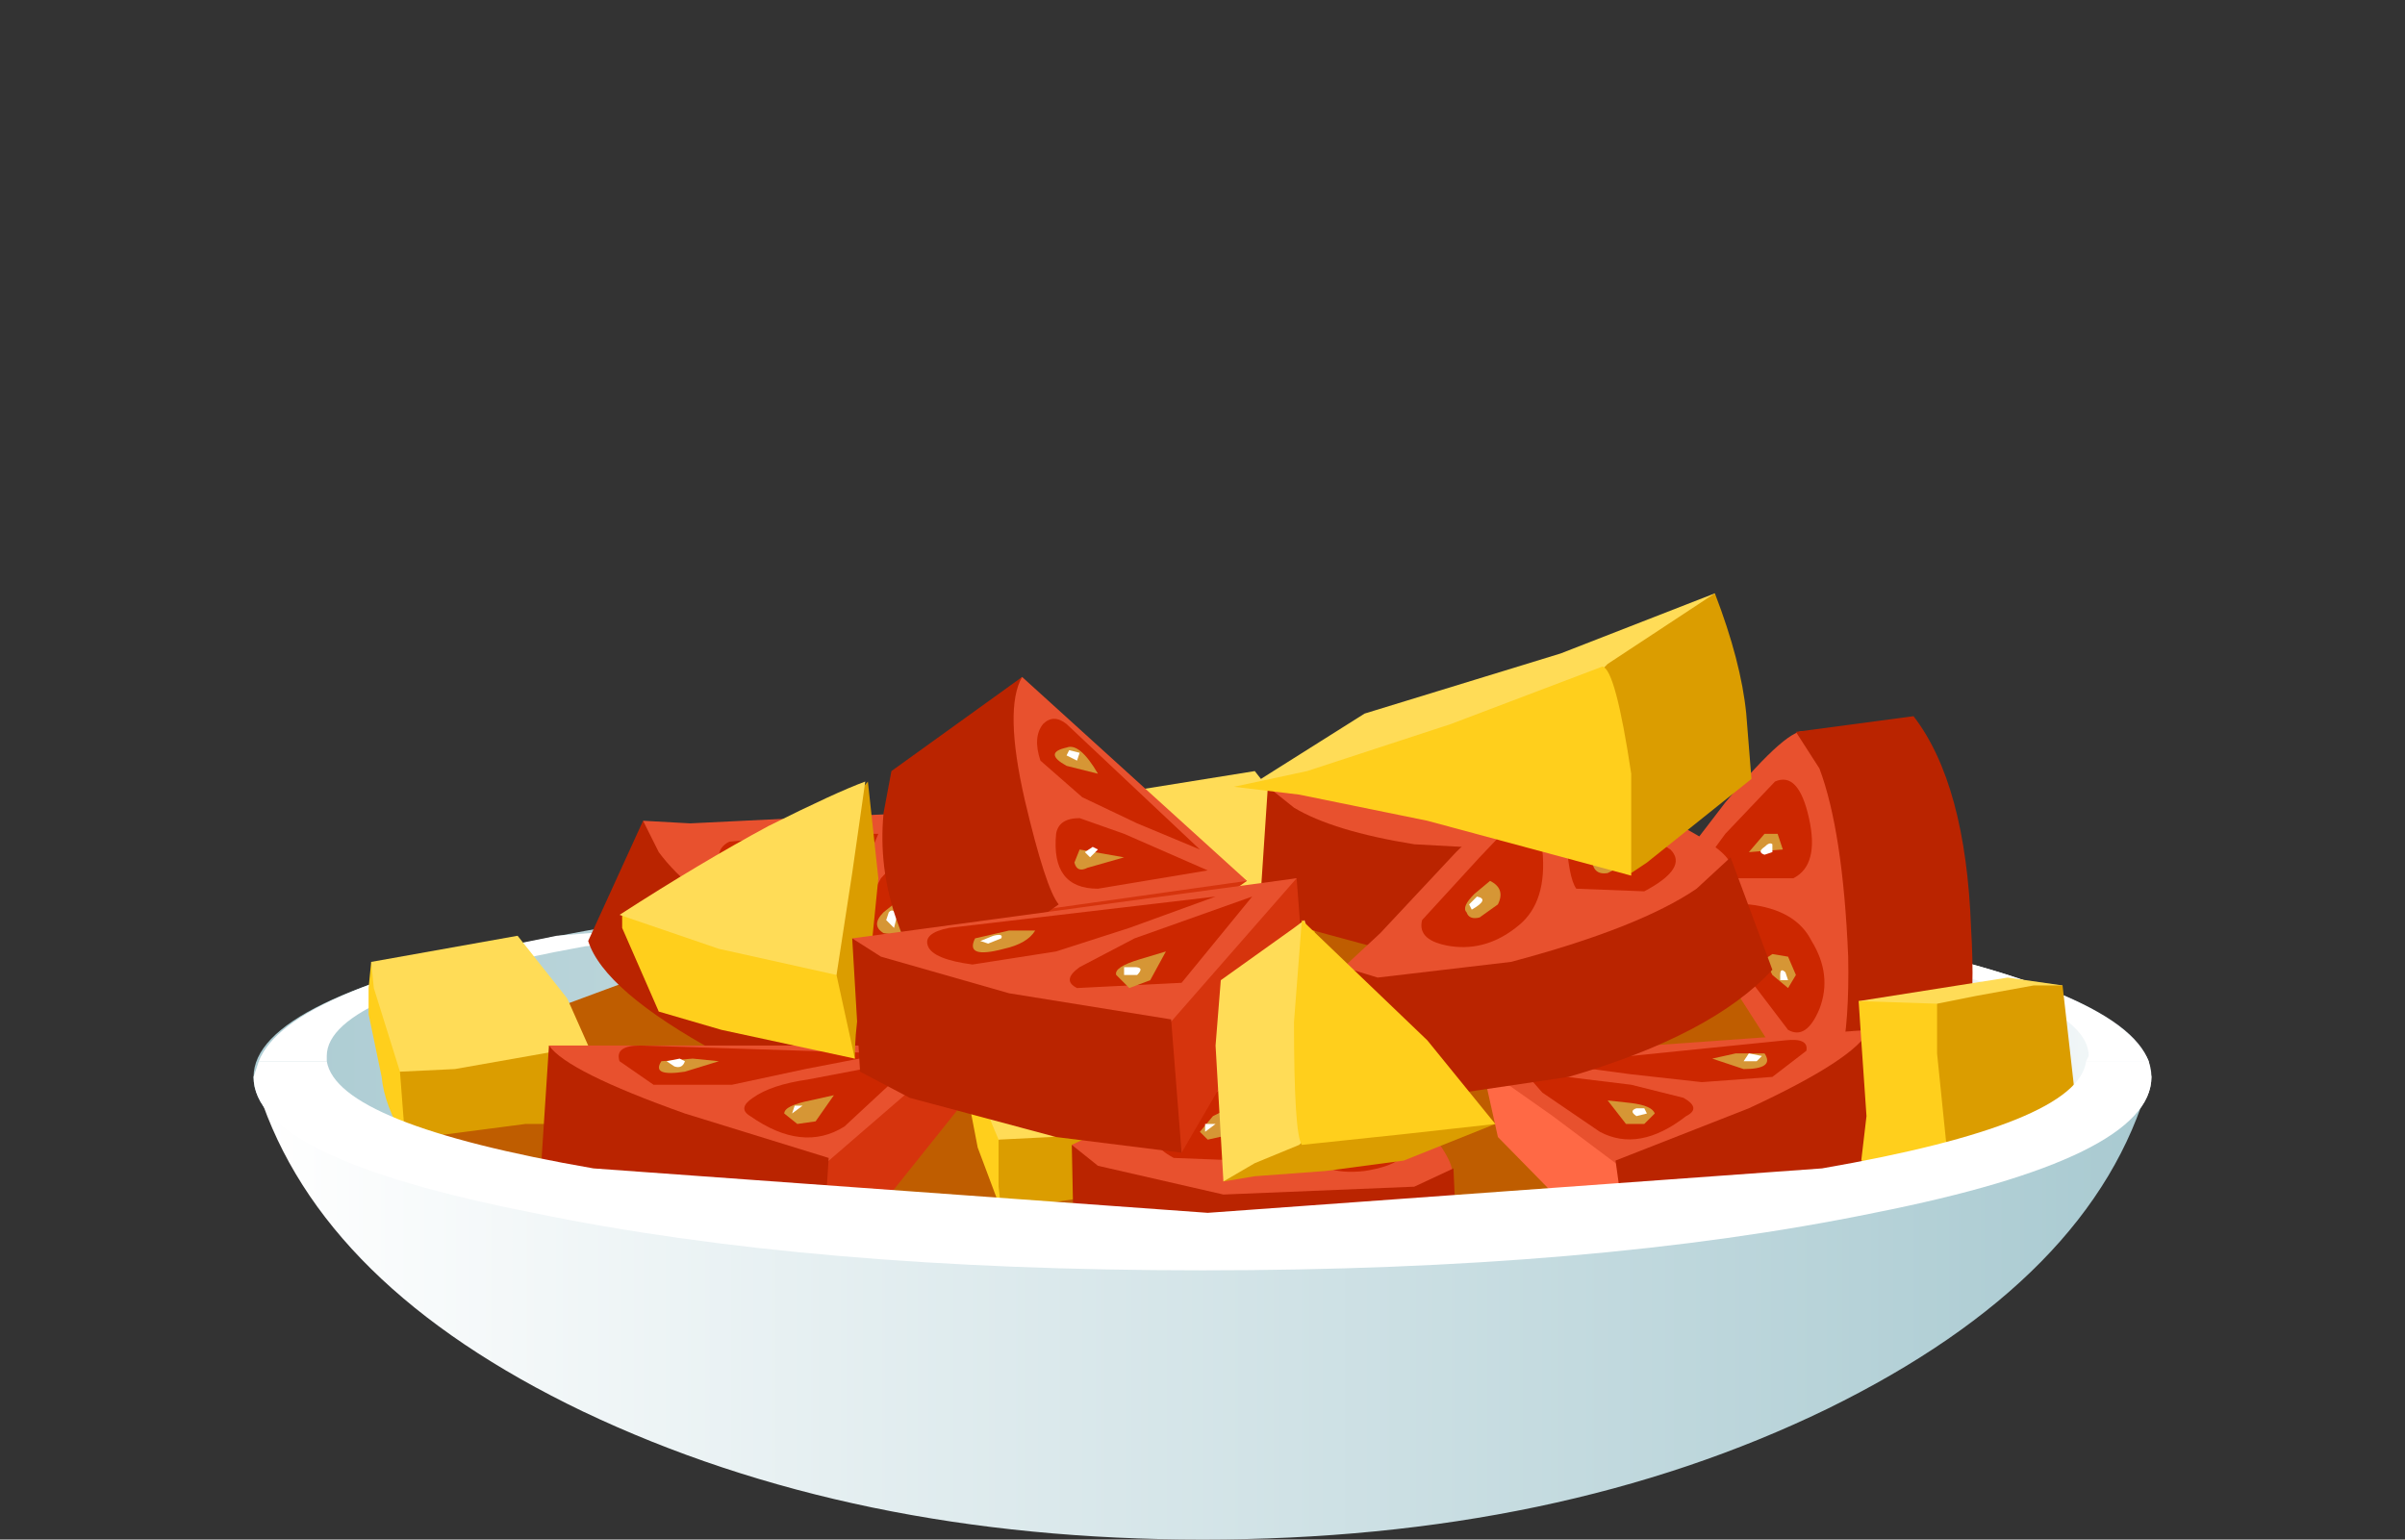 <?xml version="1.0" encoding="UTF-8" standalone="no"?>
<svg xmlns:xlink="http://www.w3.org/1999/xlink" height="29.45px" width="46.0px" xmlns="http://www.w3.org/2000/svg">
  <rect width="100%" height="100%" fill="#333333" stroke="none"/>
  <g transform="matrix(1.0, 0.0, 0.0, 1.0, 0.0, 0.0)">
    <use height="18.1" transform="matrix(1.0, 0.0, 0.0, 1.0, 4.85, 11.35)" width="36.3" xlink:href="#sprite0"/>
  </g>
  <defs>
    <g id="sprite0" transform="matrix(1.0, 0.0, 0.0, 1.0, 0.0, 0.0)">
      <use height="18.1" transform="matrix(1.0, 0.0, 0.0, 1.0, 0.0, 0.0)" width="36.3" xlink:href="#shape0"/>
    </g>
    <g id="shape0" transform="matrix(1.0, 0.0, 0.0, 1.0, 0.0, 0.0)">
      <path d="M36.3 9.25 Q36.3 10.8 31.0 11.85 25.65 12.95 18.15 12.95 10.65 12.95 5.35 11.85 0.0 10.8 0.0 9.25 0.0 7.75 5.35 6.65 10.65 5.55 18.15 5.55 25.65 5.55 31.0 6.65 36.3 7.75 36.3 9.25" fill="url(#gradient0)" fill-rule="evenodd" stroke="none"/>
      <path d="M36.25 8.95 L35.05 8.95 35.1 8.85 Q35.1 7.65 30.15 6.75 L18.25 5.9 6.35 6.75 Q1.4 7.65 1.4 8.85 L1.4 8.95 0.1 8.95 Q0.65 7.55 5.8 6.55 L18.15 5.55 30.5 6.55 Q35.65 7.55 36.25 8.95" fill="#ffffff" fill-rule="evenodd" stroke="none"/>
      <path d="M32.0 12.05 L26.65 13.0 20.65 13.8 2.85 11.5 3.5 9.3 5.1 8.3 6.0 7.85 7.35 7.35 8.65 7.1 10.25 6.8 16.75 6.4 19.3 6.1 Q21.35 5.85 21.8 6.1 22.25 6.4 23.45 6.7 L24.8 7.05 27.7 6.8 28.3 6.85 Q28.95 7.0 29.05 7.2 29.2 7.55 31.45 8.65 L32.25 9.4 32.95 10.25 32.7 11.15 32.0 12.05" fill="#bf5d00" fill-rule="evenodd" stroke="none"/>
      <path d="M15.3 10.7 L14.3 11.8 13.85 10.6 13.6 9.3 13.6 8.8 13.7 8.35 15.05 9.15 15.3 10.7" fill="#ffcf1c" fill-rule="evenodd" stroke="none"/>
      <path d="M15.55 9.65 L17.8 9.95 Q17.95 10.15 17.5 11.45 L16.6 11.45 14.3 11.8 14.25 11.35 14.25 10.45 15.55 9.65" fill="#db9d00" fill-rule="evenodd" stroke="none"/>
      <path d="M16.45 7.9 L17.4 9.0 17.8 9.95 15.25 10.4 14.25 10.45 Q13.75 9.3 13.75 8.8 L13.7 8.35 16.45 7.9" fill="#ffdc57" fill-rule="evenodd" stroke="none"/>
      <path d="M18.0 6.2 L16.95 7.3 Q16.6 6.6 16.55 6.1 L16.3 4.85 16.3 4.35 16.35 3.85 17.7 4.7 18.0 6.2" fill="#ffcf1c" fill-rule="evenodd" stroke="none"/>
      <path d="M18.2 5.2 L20.5 5.45 20.2 6.95 19.25 7.0 17.8 7.15 16.95 7.3 16.9 6.9 16.9 5.95 18.2 5.2" fill="#db9d00" fill-rule="evenodd" stroke="none"/>
      <path d="M19.15 3.4 L20.05 4.55 20.5 5.45 17.95 5.9 16.9 5.95 16.4 4.35 16.35 3.85 19.15 3.4" fill="#ffdc57" fill-rule="evenodd" stroke="none"/>
      <path d="M3.9 9.4 L2.9 10.45 Q2.5 9.8 2.45 9.25 L2.2 8.05 2.2 7.55 2.25 7.05 3.65 7.9 3.9 9.4" fill="#ffcf1c" fill-rule="evenodd" stroke="none"/>
      <path d="M2.9 10.45 L2.8 9.15 4.15 8.35 5.2 8.4 6.4 8.65 Q6.55 8.9 6.1 10.15 L5.2 10.15 2.9 10.45" fill="#db9d00" fill-rule="evenodd" stroke="none"/>
      <path d="M5.05 6.55 L6.0 7.75 6.4 8.65 3.85 9.1 2.8 9.15 2.3 7.55 2.25 7.05 5.05 6.55" fill="#ffdc57" fill-rule="evenodd" stroke="none"/>
      <path d="M9.55 6.95 L7.7 5.4 7.45 4.35 8.35 4.4 10.4 4.3 12.7 4.2 Q14.2 7.75 13.75 8.05 13.3 8.35 9.55 6.95" fill="#e8512e" fill-rule="evenodd" stroke="none"/>
      <path d="M7.45 4.35 L7.75 4.95 Q8.3 5.7 9.65 6.5 11.75 7.65 13.0 7.9 L13.85 7.9 12.95 9.95 Q11.3 10.1 8.9 8.8 6.7 7.6 6.4 6.65 L7.45 4.35" fill="#ba2400" fill-rule="evenodd" stroke="none"/>
      <path d="M11.95 4.6 Q11.35 6.1 10.25 6.05 9.5 6.0 9.1 5.5 8.7 4.95 9.1 4.75 L10.65 4.6 11.95 4.6" fill="#cc2700" fill-rule="evenodd" stroke="none"/>
      <path d="M12.55 4.85 L12.9 5.65 13.2 7.0 Q13.15 7.5 12.3 7.2 11.4 6.9 11.5 6.35 L12.0 5.45 12.55 4.85" fill="#cc2700" fill-rule="evenodd" stroke="none"/>
      <path d="M10.45 5.05 Q10.55 5.4 10.25 5.5 L9.85 5.45 9.7 5.2 Q9.75 5.05 10.1 5.05 L10.45 5.05" fill="#d69635" fill-rule="evenodd" stroke="none"/>
      <path d="M12.3 5.9 L12.5 6.35 12.4 6.55 12.05 6.5 Q11.8 6.35 12.05 6.1 L12.3 5.9" fill="#d69635" fill-rule="evenodd" stroke="none"/>
      <path d="M12.15 6.1 Q12.25 6.0 12.3 6.2 L12.25 6.4 12.1 6.25 12.15 6.1" fill="#ffffff" fill-rule="evenodd" stroke="none"/>
      <path d="M10.05 5.2 L9.85 5.25 9.9 5.15 10.05 5.2" fill="#ffffff" fill-rule="evenodd" stroke="none"/>
      <path d="M22.3 5.2 L20.05 4.45 19.4 3.7 20.25 3.4 22.1 2.65 24.25 1.9 Q26.85 4.45 26.55 4.9 L22.3 5.2" fill="#e8512e" fill-rule="evenodd" stroke="none"/>
      <path d="M25.85 5.0 L26.65 4.75 26.5 6.75 22.3 7.0 19.9 6.35 19.25 5.95 19.4 3.7 19.9 4.1 Q20.65 4.55 22.2 4.8 L25.85 5.0" fill="#ba2400" fill-rule="evenodd" stroke="none"/>
      <path d="M23.65 2.45 L23.55 3.25 Q23.3 4.1 22.6 4.25 L21.35 4.1 Q20.8 3.8 21.05 3.5 L22.45 2.9 23.65 2.45" fill="#cc2700" fill-rule="evenodd" stroke="none"/>
      <path d="M24.3 2.5 L24.95 3.1 25.75 4.15 Q25.9 4.6 24.95 4.6 24.0 4.65 23.85 4.1 23.8 3.85 24.05 3.15 L24.3 2.5" fill="#cc2700" fill-rule="evenodd" stroke="none"/>
      <path d="M22.45 3.35 Q22.65 3.6 22.45 3.75 L22.0 3.85 21.85 3.7 22.15 3.45 22.45 3.35" fill="#d69635" fill-rule="evenodd" stroke="none"/>
      <path d="M24.5 3.45 L24.7 3.55 24.85 3.8 24.8 4.0 24.45 4.05 Q24.2 4.0 24.3 3.7 L24.5 3.45" fill="#d69635" fill-rule="evenodd" stroke="none"/>
      <path d="M24.4 3.7 Q24.5 3.55 24.55 3.7 L24.55 3.9 24.45 3.85 24.4 3.7" fill="#ffffff" fill-rule="evenodd" stroke="none"/>
      <path d="M22.15 3.55 Q22.45 3.7 21.95 3.7 21.9 3.65 22.0 3.55 L22.15 3.55" fill="#ffffff" fill-rule="evenodd" stroke="none"/>
      <path d="M30.6 9.15 L29.85 9.95 28.25 7.45 27.0 5.5 28.15 4.0 Q29.4 2.5 29.7 2.65 30.2 2.9 30.95 6.75 L30.6 9.15" fill="#e8512e" fill-rule="evenodd" stroke="none"/>
      <path d="M31.75 2.35 Q32.75 3.65 32.85 6.4 33.0 8.85 32.35 9.6 L29.85 9.95 Q30.55 9.4 30.5 6.95 30.4 4.55 29.95 3.35 L29.5 2.65 31.75 2.35" fill="#ba2400" fill-rule="evenodd" stroke="none"/>
      <path d="M27.7 5.95 L28.6 5.95 Q29.5 6.05 29.8 6.65 30.2 7.3 29.95 7.95 29.7 8.55 29.35 8.35 L28.4 7.1 27.7 5.95" fill="#cc2700" fill-rule="evenodd" stroke="none"/>
      <path d="M27.6 5.35 L28.15 4.6 29.1 3.6 Q29.55 3.4 29.75 4.3 29.95 5.2 29.45 5.45 L28.4 5.45 27.6 5.35" fill="#cc2700" fill-rule="evenodd" stroke="none"/>
      <path d="M28.9 7.0 L29.05 6.9 29.35 6.95 29.5 7.3 29.35 7.55 29.05 7.3 28.9 7.0" fill="#d69635" fill-rule="evenodd" stroke="none"/>
      <path d="M28.6 4.95 L28.9 4.6 29.15 4.6 29.25 4.9 28.6 4.95" fill="#d69635" fill-rule="evenodd" stroke="none"/>
      <path d="M28.9 5.0 Q28.75 4.95 28.9 4.85 29.0 4.75 29.05 4.8 L29.05 4.95 28.9 5.0" fill="#ffffff" fill-rule="evenodd" stroke="none"/>
      <path d="M29.2 7.3 Q29.2 7.15 29.3 7.25 L29.35 7.4 29.2 7.4 29.2 7.3" fill="#ffffff" fill-rule="evenodd" stroke="none"/>
      <path d="M28.3 9.25 L27.85 11.65 26.35 13.0 23.8 10.4 23.5 9.05 28.3 9.25" fill="#ff6945" fill-rule="evenodd" stroke="none"/>
      <path d="M30.9 8.35 L30.7 9.45 29.05 10.75 26.45 11.2 24.85 10.0 23.5 9.05 26.7 8.65 30.9 8.35" fill="#e8512e" fill-rule="evenodd" stroke="none"/>
      <path d="M31.25 10.55 Q30.4 11.5 28.3 12.3 L26.35 13.0 26.05 10.85 28.6 9.85 Q30.65 8.9 30.9 8.35 L31.25 10.55" fill="#ba2400" fill-rule="evenodd" stroke="none"/>
      <path d="M24.85 9.0 L29.3 8.55 Q29.75 8.5 29.7 8.75 L29.05 9.25 27.7 9.35 26.35 9.2 24.85 9.0" fill="#cc2700" fill-rule="evenodd" stroke="none"/>
      <path d="M24.3 9.15 L26.35 9.4 27.35 9.65 Q27.7 9.85 27.4 10.0 26.5 10.7 25.75 10.3 L24.65 9.55 24.3 9.15" fill="#cc2700" fill-rule="evenodd" stroke="none"/>
      <path d="M27.9 8.9 L28.35 8.8 28.9 8.8 Q29.1 9.1 28.5 9.1 L27.9 8.9" fill="#d69635" fill-rule="evenodd" stroke="none"/>
      <path d="M25.9 9.7 L26.35 9.75 Q26.75 9.8 26.8 9.95 L26.6 10.15 26.25 10.15 25.9 9.7" fill="#d69635" fill-rule="evenodd" stroke="none"/>
      <path d="M26.45 9.85 L26.6 9.85 26.65 9.95 26.45 10.0 Q26.3 9.9 26.45 9.85" fill="#ffffff" fill-rule="evenodd" stroke="none"/>
      <path d="M28.6 8.8 L28.85 8.85 28.75 8.95 28.5 8.95 28.6 8.8" fill="#ffffff" fill-rule="evenodd" stroke="none"/>
      <path d="M8.45 9.3 L13.55 8.65 13.45 9.9 10.85 13.15 9.15 11.85 8.45 9.3" fill="#d6340d" fill-rule="evenodd" stroke="none"/>
      <path d="M13.55 8.65 L10.6 11.2 7.75 10.95 5.95 9.75 5.65 8.65 13.55 8.65" fill="#e8512e" fill-rule="evenodd" stroke="none"/>
      <path d="M5.65 8.65 Q6.0 9.15 8.25 9.95 L11.0 10.8 10.85 13.15 8.75 12.55 Q6.45 11.85 5.5 10.95 L5.65 8.65" fill="#ba2400" fill-rule="evenodd" stroke="none"/>
      <path d="M12.1 8.8 L10.55 9.1 9.15 9.4 7.65 9.4 7.0 8.95 Q6.9 8.65 7.4 8.65 L12.1 8.8" fill="#cc2700" fill-rule="evenodd" stroke="none"/>
      <path d="M12.7 8.9 L11.3 10.2 Q10.5 10.7 9.5 10.0 9.25 9.85 9.55 9.65 9.9 9.4 10.6 9.3 L12.7 8.9" fill="#cc2700" fill-rule="evenodd" stroke="none"/>
      <path d="M8.9 8.95 L8.25 9.15 Q7.6 9.25 7.8 8.95 L8.4 8.9 8.9 8.95" fill="#d69635" fill-rule="evenodd" stroke="none"/>
      <path d="M11.1 9.6 L10.75 10.1 10.4 10.15 10.15 9.95 Q10.15 9.8 10.65 9.7 L11.1 9.6" fill="#d69635" fill-rule="evenodd" stroke="none"/>
      <path d="M10.5 9.8 L10.3 9.95 10.35 9.8 10.5 9.8" fill="#ffffff" fill-rule="evenodd" stroke="none"/>
      <path d="M8.15 8.9 L8.25 8.95 Q8.2 9.1 8.05 9.05 L7.9 8.95 8.15 8.9" fill="#ffffff" fill-rule="evenodd" stroke="none"/>
      <path d="M15.55 3.55 L19.0 5.5 17.65 6.45 12.85 7.75 13.25 5.9 15.55 3.55" fill="#d6340d" fill-rule="evenodd" stroke="none"/>
      <path d="M19.0 5.5 L14.75 6.1 Q14.35 6.2 13.9 5.35 L13.45 4.55 13.7 2.65 14.7 1.6 19.0 5.5" fill="#e8512e" fill-rule="evenodd" stroke="none"/>
      <path d="M14.7 1.6 Q14.35 2.2 14.75 3.95 15.15 5.65 15.4 5.95 L12.85 7.75 12.3 6.25 Q11.95 5.25 12.05 4.2 L12.2 3.4 14.7 1.6" fill="#ba2400" fill-rule="evenodd" stroke="none"/>
      <path d="M18.1 4.9 L16.9 4.4 15.85 3.9 15.05 3.2 Q14.9 2.75 15.1 2.5 15.3 2.3 15.55 2.5 L18.1 4.9" fill="#cc2700" fill-rule="evenodd" stroke="none"/>
      <path d="M18.25 5.3 L16.15 5.65 Q15.25 5.65 15.35 4.6 15.4 4.3 15.8 4.3 L16.65 4.6 18.25 5.3" fill="#cc2700" fill-rule="evenodd" stroke="none"/>
      <path d="M16.15 3.45 L15.55 3.3 Q15.1 3.05 15.55 2.95 15.8 2.85 16.15 3.45" fill="#d69635" fill-rule="evenodd" stroke="none"/>
      <path d="M16.65 5.05 L15.95 5.25 Q15.75 5.35 15.7 5.15 L15.8 4.9 16.65 5.05" fill="#d69635" fill-rule="evenodd" stroke="none"/>
      <path d="M16.15 4.9 L16.0 5.05 15.9 4.95 16.05 4.85 16.15 4.9" fill="#ffffff" fill-rule="evenodd" stroke="none"/>
      <path d="M15.8 3.05 L15.75 3.2 15.55 3.1 15.6 3.0 15.8 3.05" fill="#ffffff" fill-rule="evenodd" stroke="none"/>
      <path d="M18.7 11.95 L16.3 11.35 15.65 10.55 16.5 10.15 18.25 9.2 20.35 8.15 Q23.2 10.7 22.9 11.2 22.6 11.65 18.7 11.95" fill="#e8512e" fill-rule="evenodd" stroke="none"/>
      <path d="M15.65 10.55 L16.15 10.95 18.55 11.5 22.2 11.35 22.95 11.0 23.05 13.25 22.0 13.65 18.85 13.9 16.3 13.45 15.7 13.0 15.65 10.55" fill="#ba2400" fill-rule="evenodd" stroke="none"/>
      <path d="M19.8 8.8 Q19.9 10.45 18.9 10.85 L17.6 10.8 Q17.05 10.5 17.3 10.2 L18.65 9.4 19.8 8.8" fill="#cc2700" fill-rule="evenodd" stroke="none"/>
      <path d="M20.45 8.8 L21.1 9.4 Q21.85 10.05 22.0 10.45 22.2 10.9 21.25 11.05 20.35 11.15 20.15 10.6 20.05 10.35 20.25 9.55 L20.45 8.8" fill="#cc2700" fill-rule="evenodd" stroke="none"/>
      <path d="M18.65 9.85 L18.7 10.35 18.25 10.45 18.1 10.3 18.35 10.0 18.65 9.85" fill="#d69635" fill-rule="evenodd" stroke="none"/>
      <path d="M20.7 9.85 L21.05 10.15 21.05 10.4 20.75 10.45 Q20.5 10.45 20.55 10.15 L20.7 9.85" fill="#d69635" fill-rule="evenodd" stroke="none"/>
      <path d="M20.65 10.05 Q20.7 9.9 20.8 10.05 L20.8 10.3 20.7 10.25 20.65 10.05" fill="#ffffff" fill-rule="evenodd" stroke="none"/>
      <path d="M18.4 10.15 L18.2 10.3 18.2 10.15 18.4 10.15" fill="#ffffff" fill-rule="evenodd" stroke="none"/>
      <path d="M11.75 3.6 L11.95 5.45 11.8 6.95 Q11.5 8.0 11.5 8.9 L10.0 8.25 9.9 8.25 Q9.4 6.4 10.0 5.65 L11.75 3.6" fill="#db9d00" fill-rule="evenodd" stroke="none"/>
      <path d="M11.5 8.9 L8.95 8.35 7.75 8.0 7.05 6.4 7.05 6.15 10.4 6.0 11.15 7.3 11.5 8.9" fill="#ffcf1c" fill-rule="evenodd" stroke="none"/>
      <path d="M11.7 3.6 L11.45 5.35 11.15 7.3 8.9 6.8 7.0 6.15 Q8.55 5.15 9.85 4.45 11.15 3.8 11.7 3.6" fill="#ffdc57" fill-rule="evenodd" stroke="none"/>
      <path d="M24.3 7.45 L21.8 7.7 20.85 7.15 21.55 6.5 23.0 4.95 24.7 3.3 Q28.35 4.75 28.25 5.25 28.1 5.8 24.3 7.45" fill="#e8512e" fill-rule="evenodd" stroke="none"/>
      <path d="M24.05 7.05 Q26.5 6.4 27.6 5.65 L28.25 5.05 29.05 7.2 Q27.9 8.45 25.15 9.25 L22.45 9.65 21.7 9.5 20.85 7.15 21.5 7.35 24.05 7.05" fill="#ba2400" fill-rule="evenodd" stroke="none"/>
      <path d="M24.4 4.05 L24.65 4.9 Q24.75 5.9 24.2 6.35 23.6 6.85 22.9 6.75 22.25 6.65 22.35 6.25 L23.45 5.05 24.4 4.05" fill="#cc2700" fill-rule="evenodd" stroke="none"/>
      <path d="M25.05 3.85 L25.9 4.15 27.1 4.9 Q27.45 5.25 26.6 5.7 L25.3 5.65 Q25.15 5.45 25.1 4.6 L25.05 3.85" fill="#cc2700" fill-rule="evenodd" stroke="none"/>
      <path d="M23.65 5.5 Q23.95 5.65 23.8 5.95 L23.45 6.2 Q23.25 6.25 23.2 6.1 23.1 6.0 23.35 5.75 L23.65 5.5" fill="#d69635" fill-rule="evenodd" stroke="none"/>
      <path d="M25.65 4.75 L25.85 4.75 26.05 4.9 26.2 5.2 25.9 5.35 Q25.6 5.4 25.6 5.05 L25.65 4.75" fill="#d69635" fill-rule="evenodd" stroke="none"/>
      <path d="M25.65 5.0 Q25.7 4.9 25.8 4.95 L25.9 5.15 25.75 5.15 25.65 5.0" fill="#ffffff" fill-rule="evenodd" stroke="none"/>
      <path d="M23.4 5.8 Q23.65 5.85 23.3 6.05 L23.25 5.95 23.4 5.8" fill="#ffffff" fill-rule="evenodd" stroke="none"/>
      <path d="M14.55 6.9 L19.95 5.45 20.05 6.75 17.75 10.7 15.7 9.55 14.55 6.9" fill="#d6340d" fill-rule="evenodd" stroke="none"/>
      <path d="M19.95 5.45 L17.15 8.65 14.1 8.8 11.95 7.8 11.45 6.6 19.95 5.45" fill="#e8512e" fill-rule="evenodd" stroke="none"/>
      <path d="M11.45 6.6 L12.0 6.95 14.45 7.65 17.55 8.15 17.75 10.7 15.35 10.4 12.55 9.65 11.6 9.15 11.45 6.6" fill="#ba2400" fill-rule="evenodd" stroke="none"/>
      <path d="M18.4 5.8 L16.75 6.4 15.35 6.85 13.75 7.1 Q13.0 7.0 12.9 6.75 12.8 6.5 13.3 6.4 L18.4 5.8" fill="#cc2700" fill-rule="evenodd" stroke="none"/>
      <path d="M19.1 5.8 L17.75 7.45 15.75 7.55 Q15.45 7.4 15.8 7.15 L16.85 6.6 19.1 5.8" fill="#cc2700" fill-rule="evenodd" stroke="none"/>
      <path d="M14.95 6.45 Q14.8 6.7 14.35 6.8 13.6 7.0 13.8 6.6 L14.45 6.45 14.95 6.45" fill="#d69635" fill-rule="evenodd" stroke="none"/>
      <path d="M17.45 6.85 L17.15 7.4 16.75 7.55 16.5 7.3 Q16.45 7.15 16.95 7.0 L17.45 6.85" fill="#d69635" fill-rule="evenodd" stroke="none"/>
      <path d="M16.85 7.15 Q17.05 7.15 16.9 7.3 L16.65 7.3 16.65 7.15 16.85 7.15" fill="#ffffff" fill-rule="evenodd" stroke="none"/>
      <path d="M14.15 6.55 Q14.35 6.5 14.3 6.6 L14.05 6.7 13.9 6.65 14.15 6.55" fill="#ffffff" fill-rule="evenodd" stroke="none"/>
      <path d="M19.75 9.1 L21.3 9.0 23.75 10.15 22.0 10.85 20.5 11.05 19.15 11.15 18.55 11.25 18.8 9.7 18.8 9.55 19.75 9.1" fill="#db9d00" fill-rule="evenodd" stroke="none"/>
      <path d="M21.1 9.45 L20.0 10.55 19.15 10.9 18.55 11.25 18.4 8.65 18.5 7.4 19.9 6.4 20.1 6.25 21.1 9.45" fill="#ffdc57" fill-rule="evenodd" stroke="none"/>
      <path d="M23.75 10.15 L21.95 10.35 20.05 10.55 Q19.9 10.35 19.9 8.2 L20.05 6.25 22.45 8.55 23.75 10.15" fill="#ffcf1c" fill-rule="evenodd" stroke="none"/>
      <path d="M18.95 3.75 L21.25 2.3 25.0 1.15 27.95 0.0 27.85 1.6 27.85 1.65 Q25.45 3.4 24.1 3.4 L18.95 3.75" fill="#ffdc57" fill-rule="evenodd" stroke="none"/>
      <path d="M27.95 0.0 Q28.45 1.3 28.55 2.3 L28.65 3.55 26.65 5.15 26.35 5.35 24.4 2.85 25.9 1.35 27.95 0.0" fill="#db9d00" fill-rule="evenodd" stroke="none"/>
      <path d="M18.75 3.7 L20.15 3.4 22.9 2.5 25.8 1.4 Q26.05 1.45 26.35 3.45 L26.35 5.4 22.45 4.35 20.0 3.85 18.75 3.7" fill="#ffcf1c" fill-rule="evenodd" stroke="none"/>
      <path d="M33.55 7.35 L34.6 7.5 33.55 8.7 31.8 8.85 30.7 7.8 33.55 7.35" fill="#ffdc57" fill-rule="evenodd" stroke="none"/>
      <path d="M30.7 7.8 L32.2 7.85 32.95 9.1 Q32.7 11.2 32.45 11.25 L31.5 11.1 30.75 10.85 30.85 10.0 30.75 8.55 30.7 7.8" fill="#ffcf1c" fill-rule="evenodd" stroke="none"/>
      <path d="M34.6 7.5 L34.9 10.15 33.55 10.95 32.45 11.25 32.2 8.8 32.2 7.85 32.95 7.7 34.05 7.5 34.6 7.5" fill="#db9d00" fill-rule="evenodd" stroke="none"/>
      <path d="M18.05 12.8 L29.5 11.8 Q34.45 10.9 36.25 9.35 35.2 13.1 30.1 15.6 24.95 18.1 18.15 18.1 11.45 18.1 6.3 15.65 1.3 13.25 0.1 9.55 2.05 11.0 6.9 11.9 L18.05 12.8" fill="url(#gradient1)" fill-rule="evenodd" stroke="none"/>
      <path d="M35.05 8.95 L36.25 8.95 36.3 9.25 Q36.3 10.8 31.0 11.85 25.65 12.95 18.15 12.95 10.65 12.95 5.35 11.85 0.0 10.8 0.0 9.25 L0.1 8.95 1.4 8.95 Q1.6 10.15 6.5 11.0 L18.25 11.85 30.0 11.0 Q34.9 10.15 35.05 8.95" fill="#ffffff" fill-rule="evenodd" stroke="none"/>
    </g>
    <linearGradient gradientTransform="matrix(-0.027, 0.0, 0.0, 0.027, 20.7, 9.25)" gradientUnits="userSpaceOnUse" id="gradient0" spreadMethod="pad" x1="-819.2" x2="819.2">
      <stop offset="0.0" stop-color="#ffffff"/>
      <stop offset="1.0" stop-color="#a9cad1"/>
    </linearGradient>
    <linearGradient gradientTransform="matrix(0.022, 0.0, 0.0, -0.022, 18.15, 13.75)" gradientUnits="userSpaceOnUse" id="gradient1" spreadMethod="pad" x1="-819.2" x2="819.2">
      <stop offset="0.0" stop-color="#ffffff"/>
      <stop offset="1.0" stop-color="#a9cad1"/>
    </linearGradient>
  </defs>
</svg>
